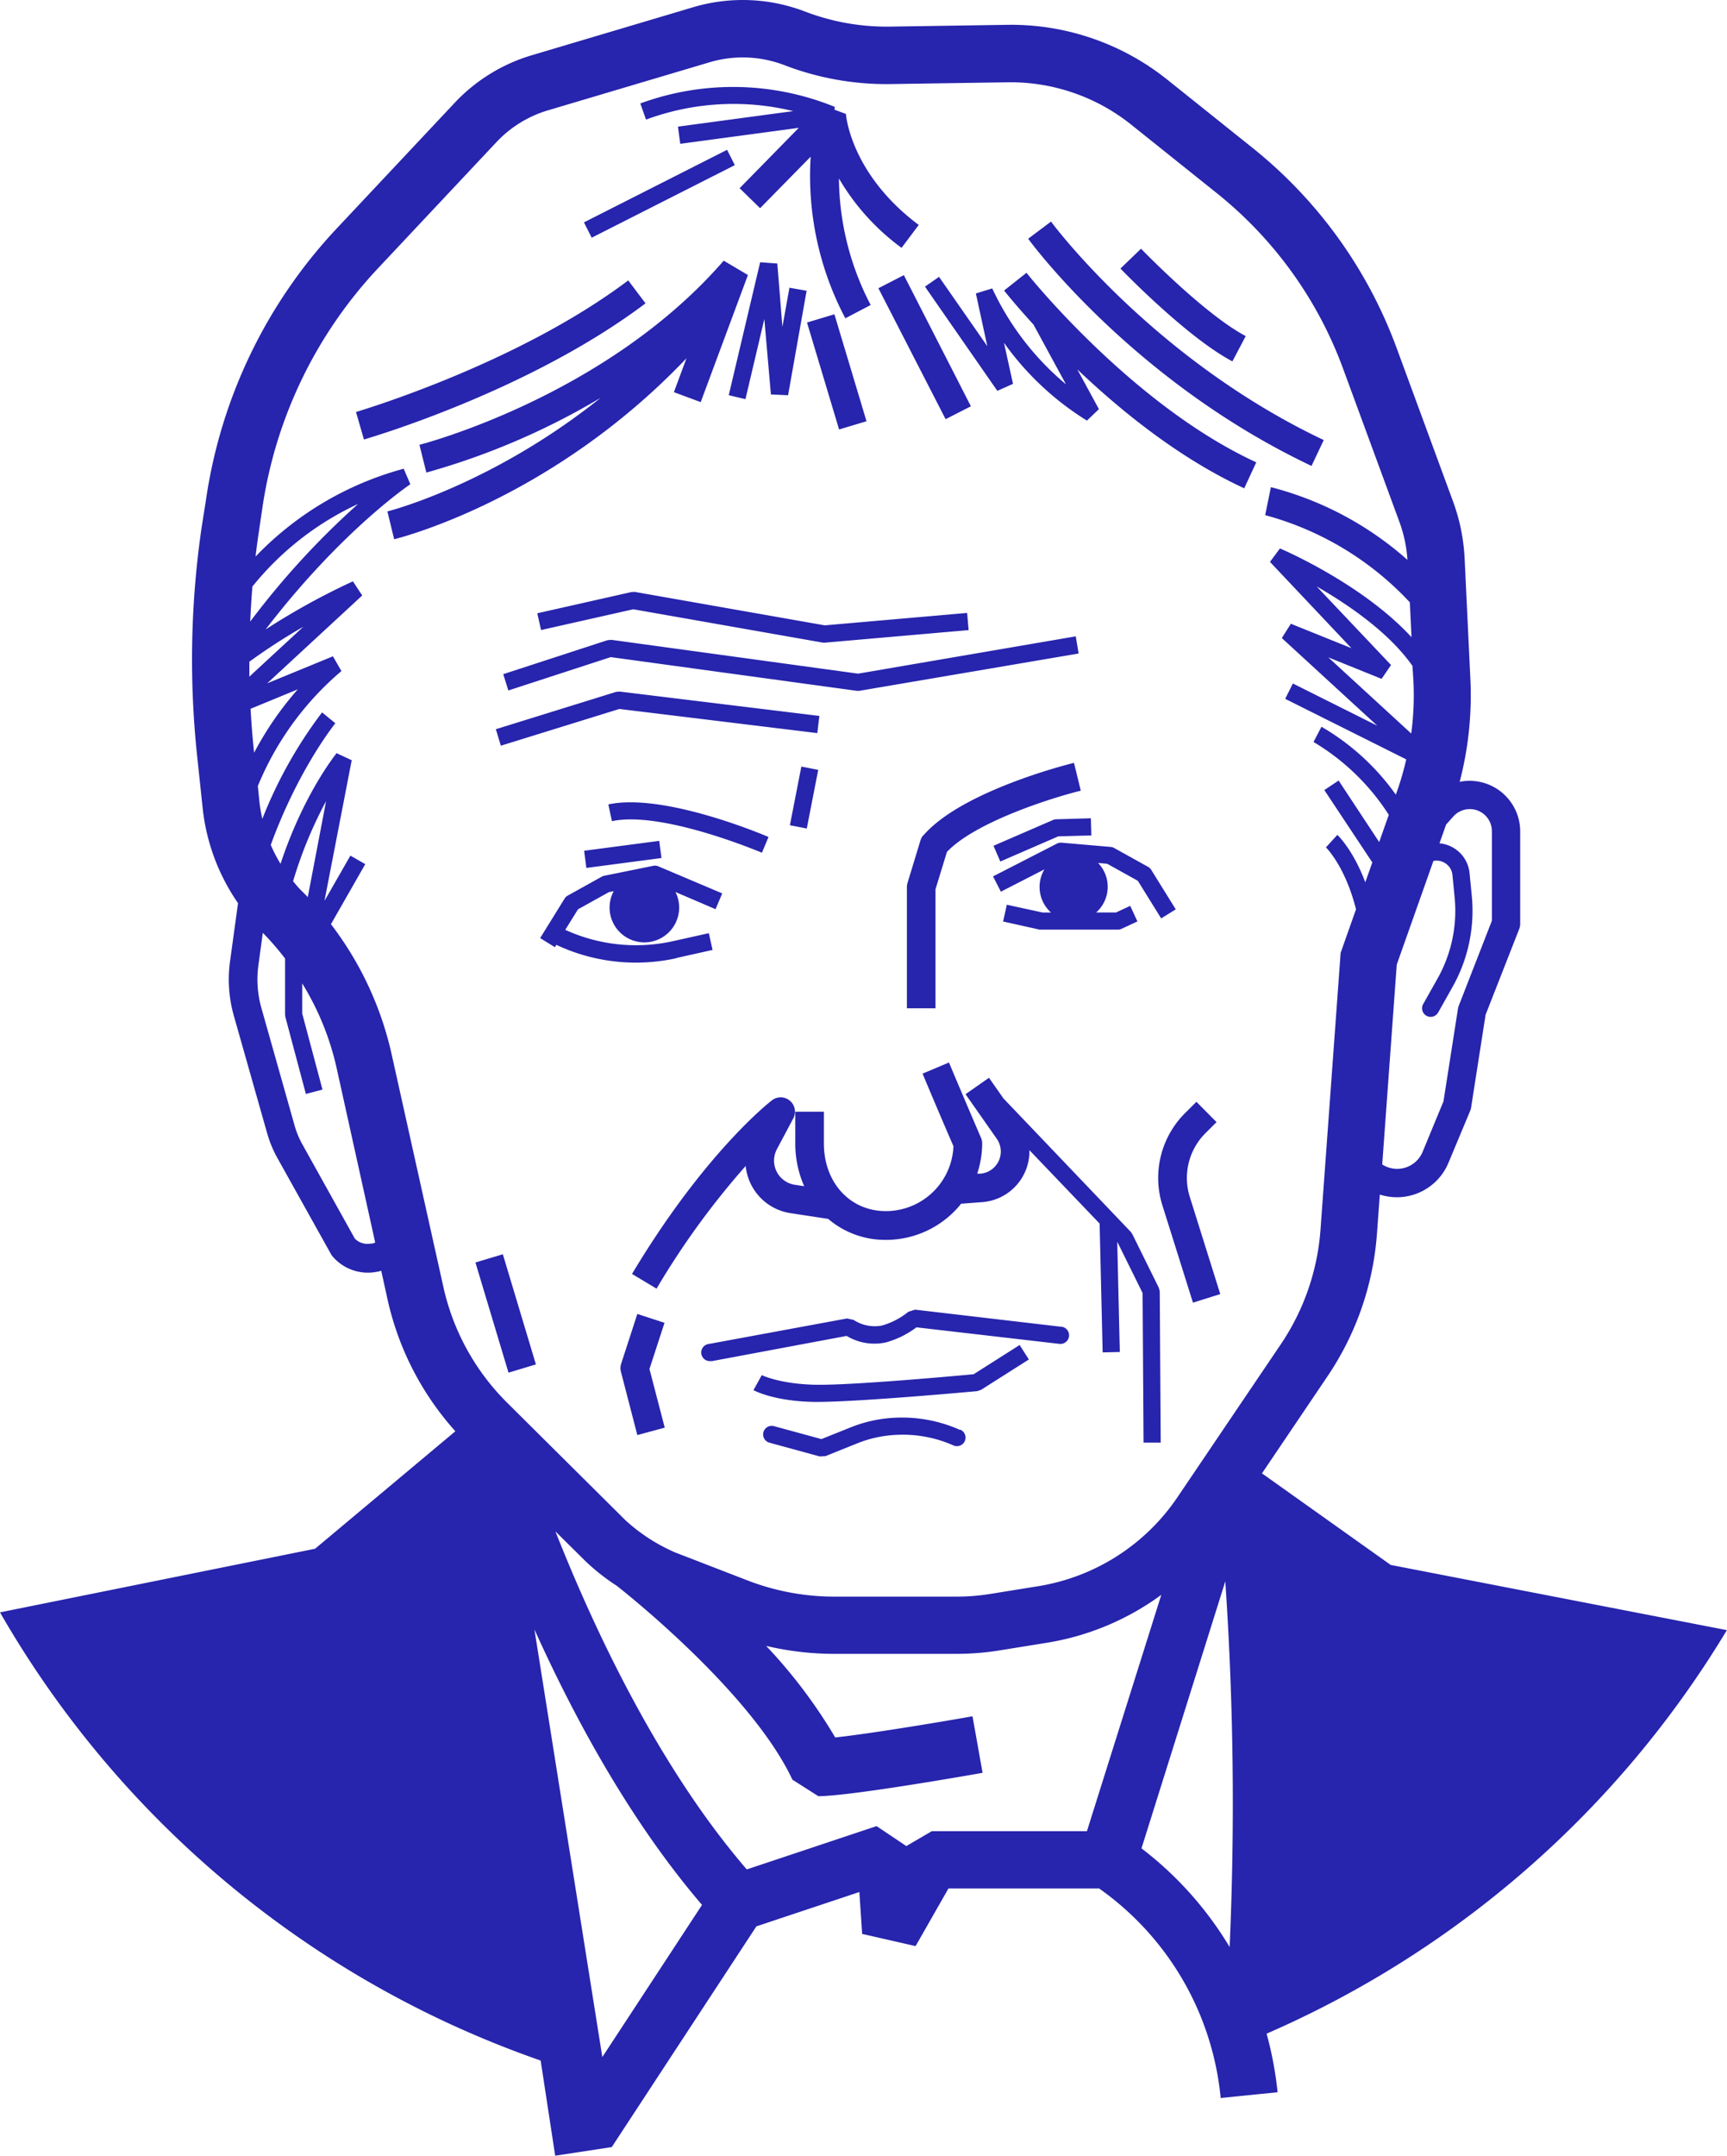 <svg xmlns="http://www.w3.org/2000/svg" viewBox="0 0 301.89 376.71"><title>Титов</title><g id="Layer_2" data-name="Layer 2"><g id="Layer_1-2" data-name="Layer 1"><path d="M134.34,146.26c-.74-.32-18.28-7.77-28-5.69l.63,2.93c8.82-1.88,26,5.44,26.22,5.51Zm27.06-.3a2.5,2.5,0,0,0-.5.91l-2.26,7.42a2.5,2.5,0,0,0-.11.73V176.2h5V155.4l2-6.53c5-5.28,18.51-9.5,23.4-10.7l-1.19-4.86C186.92,133.5,168.13,138.19,161.4,146Zm24.18,85.9-25.62-3-1.17.37a12.76,12.76,0,0,1-4.68,2.42,6.74,6.74,0,0,1-4.9-1l-1.14-.25-24.12,4.45a1.5,1.5,0,0,0,.27,3l.27,0L148,233.45a9.39,9.39,0,0,0,6.84,1.14,15.93,15.93,0,0,0,5.36-2.64l25,2.89a1.5,1.5,0,1,0,.34-3Zm-15.39,8.29c-2.85.26-21.78,2-27.88,1.83s-9.12-1.67-9.15-1.68l-.72,1.31-.73,1.31c.14.08,3.52,1.93,10.55,2.06h.67c7.35,0,27-1.8,27.9-1.88l.67-.23,8.35-5.3-1.61-2.53ZM158,48.08l-4.45,2.29,11.75,22.88L169.72,71Zm19.08,19L175.5,59.9A50.28,50.28,0,0,0,190,73.5l2.1-2-3.78-6.95c7.54,7.18,17.8,15.53,29.18,20.78l2.1-4.54c-21.73-10-40-32.89-40.16-33.12l-3.92,3.1c.23.29,2.07,2.6,5.14,5.95l5.68,10.44A48.45,48.45,0,0,1,173.45,50.4l-2.86.88,2,9.22-8.44-12.12-2.46,1.71L174.34,68.3ZM210.74,198l1.92-1.91-3.52-3.55-1.92,1.91a16,16,0,0,0-4,16.27l5.32,16.92,4.77-1.5L208,209.21A11.06,11.06,0,0,1,210.74,198Zm-8.19,27-4.63-9.37-.26-.37L175.4,191.94l-2.52-3.6-4.1,2.87,5.46,7.79a3.88,3.88,0,0,1-2.89,6.1l-.53,0a16.82,16.82,0,0,0,.87-5.29,2.5,2.5,0,0,0-.21-1c-1.45-3.33-5.55-13-5.59-13.14l-4.61,1.94c0,.09,3.78,9,5.39,12.69a11.83,11.83,0,0,1-11.82,11.34c-6.28,0-10.83-5-10.83-11.83v-5.54h-5v5.54a18.35,18.35,0,0,0,1.56,7.48l-1.64-.25a4.27,4.27,0,0,1-3.13-6.23l2.86-5.37a2.5,2.5,0,0,0-3.73-3.16c-.48.37-11.8,9.21-24.46,30.34l4.29,2.57a139.57,139.57,0,0,1,15.58-21.44A9.27,9.27,0,0,0,138.2,212l6.57,1a15.35,15.35,0,0,0,10.09,3.67,16.82,16.82,0,0,0,12.83-5.93c.11-.12.2-.26.3-.39l3.74-.28a8.92,8.92,0,0,0,8.22-8.86c0-.07,0-.14,0-.22l12.27,12.83.53,22.51,3-.07-.45-19.22.06.06,4.37,8.85.17,26.15,3,0-.17-26.49ZM83.11,220.62l5.78,19.25,4.79-1.44L87.9,219.18ZM109.82,49c-19.56,14.75-47.32,22.9-47.59,23l1.39,4.8c1.17-.34,28.9-8.47,49.22-23.79ZM229.26,81.42l2.14-4.52C201.64,62.81,183.9,39,183.73,38.72l-4,3C180.44,42.69,198.31,66.76,229.26,81.42ZM215.43,63.15l2.33-4.42c-7.24-3.82-18.19-15.15-18.3-15.27l-3.6,3.47C196.33,47.41,207.48,58.95,215.43,63.15Zm-80.67,5.78,3,.14L141,50.81l-3-.53-1.23,6.84-.89-11.07-3-.22-5.49,23.23,2.92.69,3.3-14Zm3.88-49.51-20.13,2.71.4,3,20.72-2.79L129.29,32.89l3.58,3.49,8.84-9a53.31,53.31,0,0,0,6.06,28.24l4.43-2.32a48.53,48.53,0,0,1-5.55-22.12,40,40,0,0,0,10.95,12.13l3-4c-11.8-8.83-12.7-19-12.73-19.4l-2-.74.06-.49a47.09,47.09,0,0,0-34-.6l1,2.82A44.08,44.08,0,0,1,138.64,19.41Zm-20.45,148,6.37-1.42-.65-2.93-6.37,1.42a29.76,29.76,0,0,1-18.73-2l2.23-3.59,5.4-3,.84-.17a6.08,6.08,0,1,0,10.8.15l7,3,1.17-2.76-11.17-4.73a1.48,1.48,0,0,0-.88-.09l-8.58,1.74a1.51,1.51,0,0,0-.43.16l-5.94,3.3a1.5,1.5,0,0,0-.55.52l-4.28,6.91L97,165.52l.25-.41a32.7,32.7,0,0,0,21,2.33Zm80.71-13.5,4.08,6.57,2.55-1.58L201.24,152a1.5,1.5,0,0,0-.55-.52l-5.94-3.3a1.49,1.49,0,0,0-.6-.18l-8.58-.74a1.5,1.5,0,0,0-.81.16l-11.17,5.73,1.37,2.67,7.61-3.9a6,6,0,0,0,1.15,7.54h-1.48L176,158.1l-.65,2.93,6.37,1.42a1.49,1.49,0,0,0,.32,0l13.38,0h0a1.49,1.49,0,0,0,.63-.14l2.78-1.29-1.26-2.72-2.48,1.15h-3.47a6,6,0,0,0,.33-8.65l1.59.14Zm-31.09,95.95-.33-.14a24.77,24.77,0,0,0-10.6-2,23.79,23.79,0,0,0-8,1.63l-5.29,2.12-8.22-2.24a1.5,1.5,0,1,0-.79,2.89l8.7,2.38,1-.05,5.76-2.31a20.76,20.76,0,0,1,7-1.42,21.7,21.7,0,0,1,9.31,1.72l.33.14a1.5,1.5,0,1,0,1.2-2.75ZM87.55,130.31l20.72-6.42,34.6,4.22.36-3-34.92-4.26-.63.06-21,6.52Zm1.31-9.65,17.9-5.83,43,5.89h.46l38.33-6.52-.5-3L150,117.72l-43.13-5.91-.67.06-18.23,5.94Zm21.48-17.19-16.42,3.7.66,2.93,16.12-3.63,33.15,5.83.39,0,25.08-2.19-.26-3-24.88,2.17-33.25-5.85Zm27.74,40.74,2.95.57,2-10.25-2.95-.57Zm13.39-70.6-5.61-18.69-4.79,1.44,5.61,18.69ZM116.2,249.48l-2.67-10.25,2.63-8.07-4.75-1.55-2.85,8.77a2.5,2.5,0,0,0,0,1.4l2.85,11Zm-13.7-97.81,13.13-1.73-.39-3-13.13,1.73Zm82.14-8.5a1.49,1.49,0,0,0-.56.12l-10.41,4.51,1.19,2.75,10.14-4.4,5.77-.16-.08-3ZM120,62.61l-2.2,5.92,4.69,1.74,8.25-22.21-4.23-2.51c-20.65,23.81-52.87,32.1-53.19,32.18l1.21,4.85a125.3,125.3,0,0,0,30.48-13.07C86,84.71,68,89.31,67.72,89.37l.59,2.43.59,2.43C70.13,93.93,96.55,87.24,120,62.61Zm8.45-33.75-1.35-2.68L102.08,38.86l1.35,2.68Zm173.39,256L243.1,273.47l-22.5-16,11.48-17a51.14,51.14,0,0,0,8.62-24.89l.5-6.83c.27.08.54.16.81.22a9.93,9.93,0,0,0,2.21.25,9.78,9.78,0,0,0,9-6.07L257,194.1a2.5,2.5,0,0,0,.16-.57l2.53-16.2,5.88-15a2.5,2.5,0,0,0,.17-.91V145.3a8.85,8.85,0,0,0-10.58-8.68,59.75,59.75,0,0,0,1.87-18l-1-20.91a33.52,33.52,0,0,0-2-10l-9.88-26.87a80.28,80.28,0,0,0-25.2-35l-15-12A43.72,43.72,0,0,0,176,4.34l-20.35.31a39.94,39.94,0,0,1-15-2.66,30.41,30.41,0,0,0-19.44-.74L92.91,9.67A30.29,30.29,0,0,0,79.45,18L58.79,40A87.61,87.61,0,0,0,36,87.4L35.27,92a159.81,159.81,0,0,0-.85,39.71l1,9.45a35.85,35.85,0,0,0,6.19,16.67L40.21,168a23.27,23.27,0,0,0,.67,9.52L46.69,198a20.32,20.32,0,0,0,1.81,4.38l9.35,16.76a2.48,2.48,0,0,0,.29.42A8.12,8.12,0,0,0,66,222.22c.22,0,.43-.11.64-.17l1.1,5A50.94,50.94,0,0,0,79.6,250.11L55.08,270.64,0,281.76a175.52,175.52,0,0,0,94.51,78.32l2.54,16.63,9.89-1.51,25.28-38.57,18-6,.49,7.32,9.34,2.13L165.8,330h26.32a50.7,50.7,0,0,1,21.26,36.62l9.95-1a63.25,63.25,0,0,0-1.92-10.24A175.67,175.67,0,0,0,301.89,284.83ZM252.4,150.71a2.76,2.76,0,0,1,1.5,2.22l.38,3.9a24.12,24.12,0,0,1-3,14.19l-2.5,4.44a1.5,1.5,0,0,0,2.62,1.47l2.5-4.44a27.11,27.11,0,0,0,3.37-16l-.38-3.9a5.8,5.8,0,0,0-5.26-5.22l1.16-3.28,1.25-1.4a3.86,3.86,0,0,1,6.75,2.56V160.9L255,175.76a2.52,2.52,0,0,0-.14.52l-2.53,16.18-3.65,8.83a4.82,4.82,0,0,1-7.06,2.2l2.54-34.93,6.41-18.11A2.74,2.74,0,0,1,252.4,150.71Zm-5.32-31.6a50.06,50.06,0,0,1-.39,9.07l-14.5-13.31,9.32,3.76,1.65-2.42-13-13.73c5.49,3.16,12.61,8,16.75,13.89Zm-203-16.56A51.45,51.45,0,0,1,62.59,88.07a141.85,141.85,0,0,0-18.85,20.55C43.83,106.59,43.95,104.56,44.12,102.54Zm-.53,13.11a106.13,106.13,0,0,1,9.48-6.14l-9.45,8.73C43.6,117.38,43.59,116.51,43.59,115.65Zm.78,15c-.23-2.26-.4-4.53-.53-6.8l8.26-3.4a56.46,56.46,0,0,0-7.64,11.08Zm20.57,86.64a3.12,3.12,0,0,1-2.87-.85L52.87,200a15.32,15.32,0,0,1-1.37-3.3L45.7,176.17a18.31,18.31,0,0,1-.53-7.49l.77-5.67.36.37a48.27,48.27,0,0,1,3.53,4.12v9.81l.05.39,3.59,13.47,2.9-.77-3.54-13.28v-5.27a48.24,48.24,0,0,1,6,14.72l6.76,30.57A3.15,3.15,0,0,1,64.94,217.33ZM51.23,154A74.19,74.19,0,0,1,57,140L53.8,156.77l-.32-.34-1-1C52,154.94,51.63,154.47,51.23,154ZM77.5,224.87l-9-40.46A58.23,58.23,0,0,0,57.85,161.5l6-10.49-2.6-1.49-4.53,7.91,4.76-24.58-2.64-1.23c-.28.35-5.79,7.22-9.8,19.33a25.84,25.84,0,0,1-1.71-3.3c4.85-13.3,11.22-21.17,11.29-21.26l-2.32-1.9A77.79,77.79,0,0,0,45.86,143.1a25.45,25.45,0,0,1-.51-3l-.28-2.74a52.48,52.48,0,0,1,14.61-20.09l-1.48-2.58-11.49,4.72,16.61-15.35-1.63-2.47A121.15,121.15,0,0,0,46.43,110C59.69,92.71,71.6,84.71,71.73,84.62l-1.16-2.71a56.06,56.06,0,0,0-25.9,15.35c.15-1.27.31-2.53.5-3.79l.68-4.61a77.66,77.66,0,0,1,20.25-42l20.66-22a20.28,20.28,0,0,1,9-5.57l28.32-8.42a20.34,20.34,0,0,1,13,.5,49.72,49.72,0,0,0,18.73,3.32l20.35-.31a33.77,33.77,0,0,1,21.54,7.37l15,12a70.29,70.29,0,0,1,22.06,30.62l9.88,26.87a23.53,23.53,0,0,1,1.39,6.6,57.52,57.52,0,0,0-23.87-12.71l-1,4.89a53.64,53.64,0,0,1,25.29,15.24l.29,6.09c-8.51-9.25-22.28-15.21-23-15.51L222,98.19l14.24,15.08L225.65,109l-1.58,2.5,16.69,15.32L226,119.44l-1.34,2.68,21.16,10.58a50.33,50.33,0,0,1-1.59,5.52l-.23.65A41.51,41.51,0,0,0,231,127l-1.39,2.66a39.77,39.77,0,0,1,13.16,12.73l-1.68,4.76L234,136.4l-2.5,1.66,8.39,12.65-1.23,3.47c-2.1-5.6-4.72-8.13-4.88-8.29l-2,2.19s3.36,3.25,5.26,10.82l-2.69,7.61-3.52,48.39a41.13,41.13,0,0,1-6.93,20l-18.11,26.79a36.38,36.38,0,0,1-24.26,15.49l-8.37,1.35a37.28,37.28,0,0,1-5.93.48H145.89a42.15,42.15,0,0,1-15.32-2.87L118,271.28a31.28,31.28,0,0,1-8.68-5.63L88.69,245.16A41,41,0,0,1,77.5,224.87Zm27.79,134.6L93.42,284.74c7,15.49,16.75,33.51,29.3,48.14ZM190,320H162.88l-4.35,2.54-.05.09-5.25-3.52-22.69,7.57c-15.5-18-26.77-42.16-33.45-59.07l5.22,5.17a36.51,36.51,0,0,0,5.45,4.3c2,1.54,23.7,18.86,30.76,33.92l4.53,2.88c5.49,0,26.35-3.66,28.71-4.08L170,299.92c-7,1.24-18.27,3.08-24,3.7a89.45,89.45,0,0,0-12.07-16,52.16,52.16,0,0,0,12,1.39h21.24a47.39,47.39,0,0,0,7.53-.6l8.37-1.35A46.33,46.33,0,0,0,203,278.7Zm24.94,20.23A61.45,61.45,0,0,0,199.54,323l14.65-46.66A571.94,571.94,0,0,1,214.95,340.2Z" style="fill:#2724ad"/></g></g></svg>